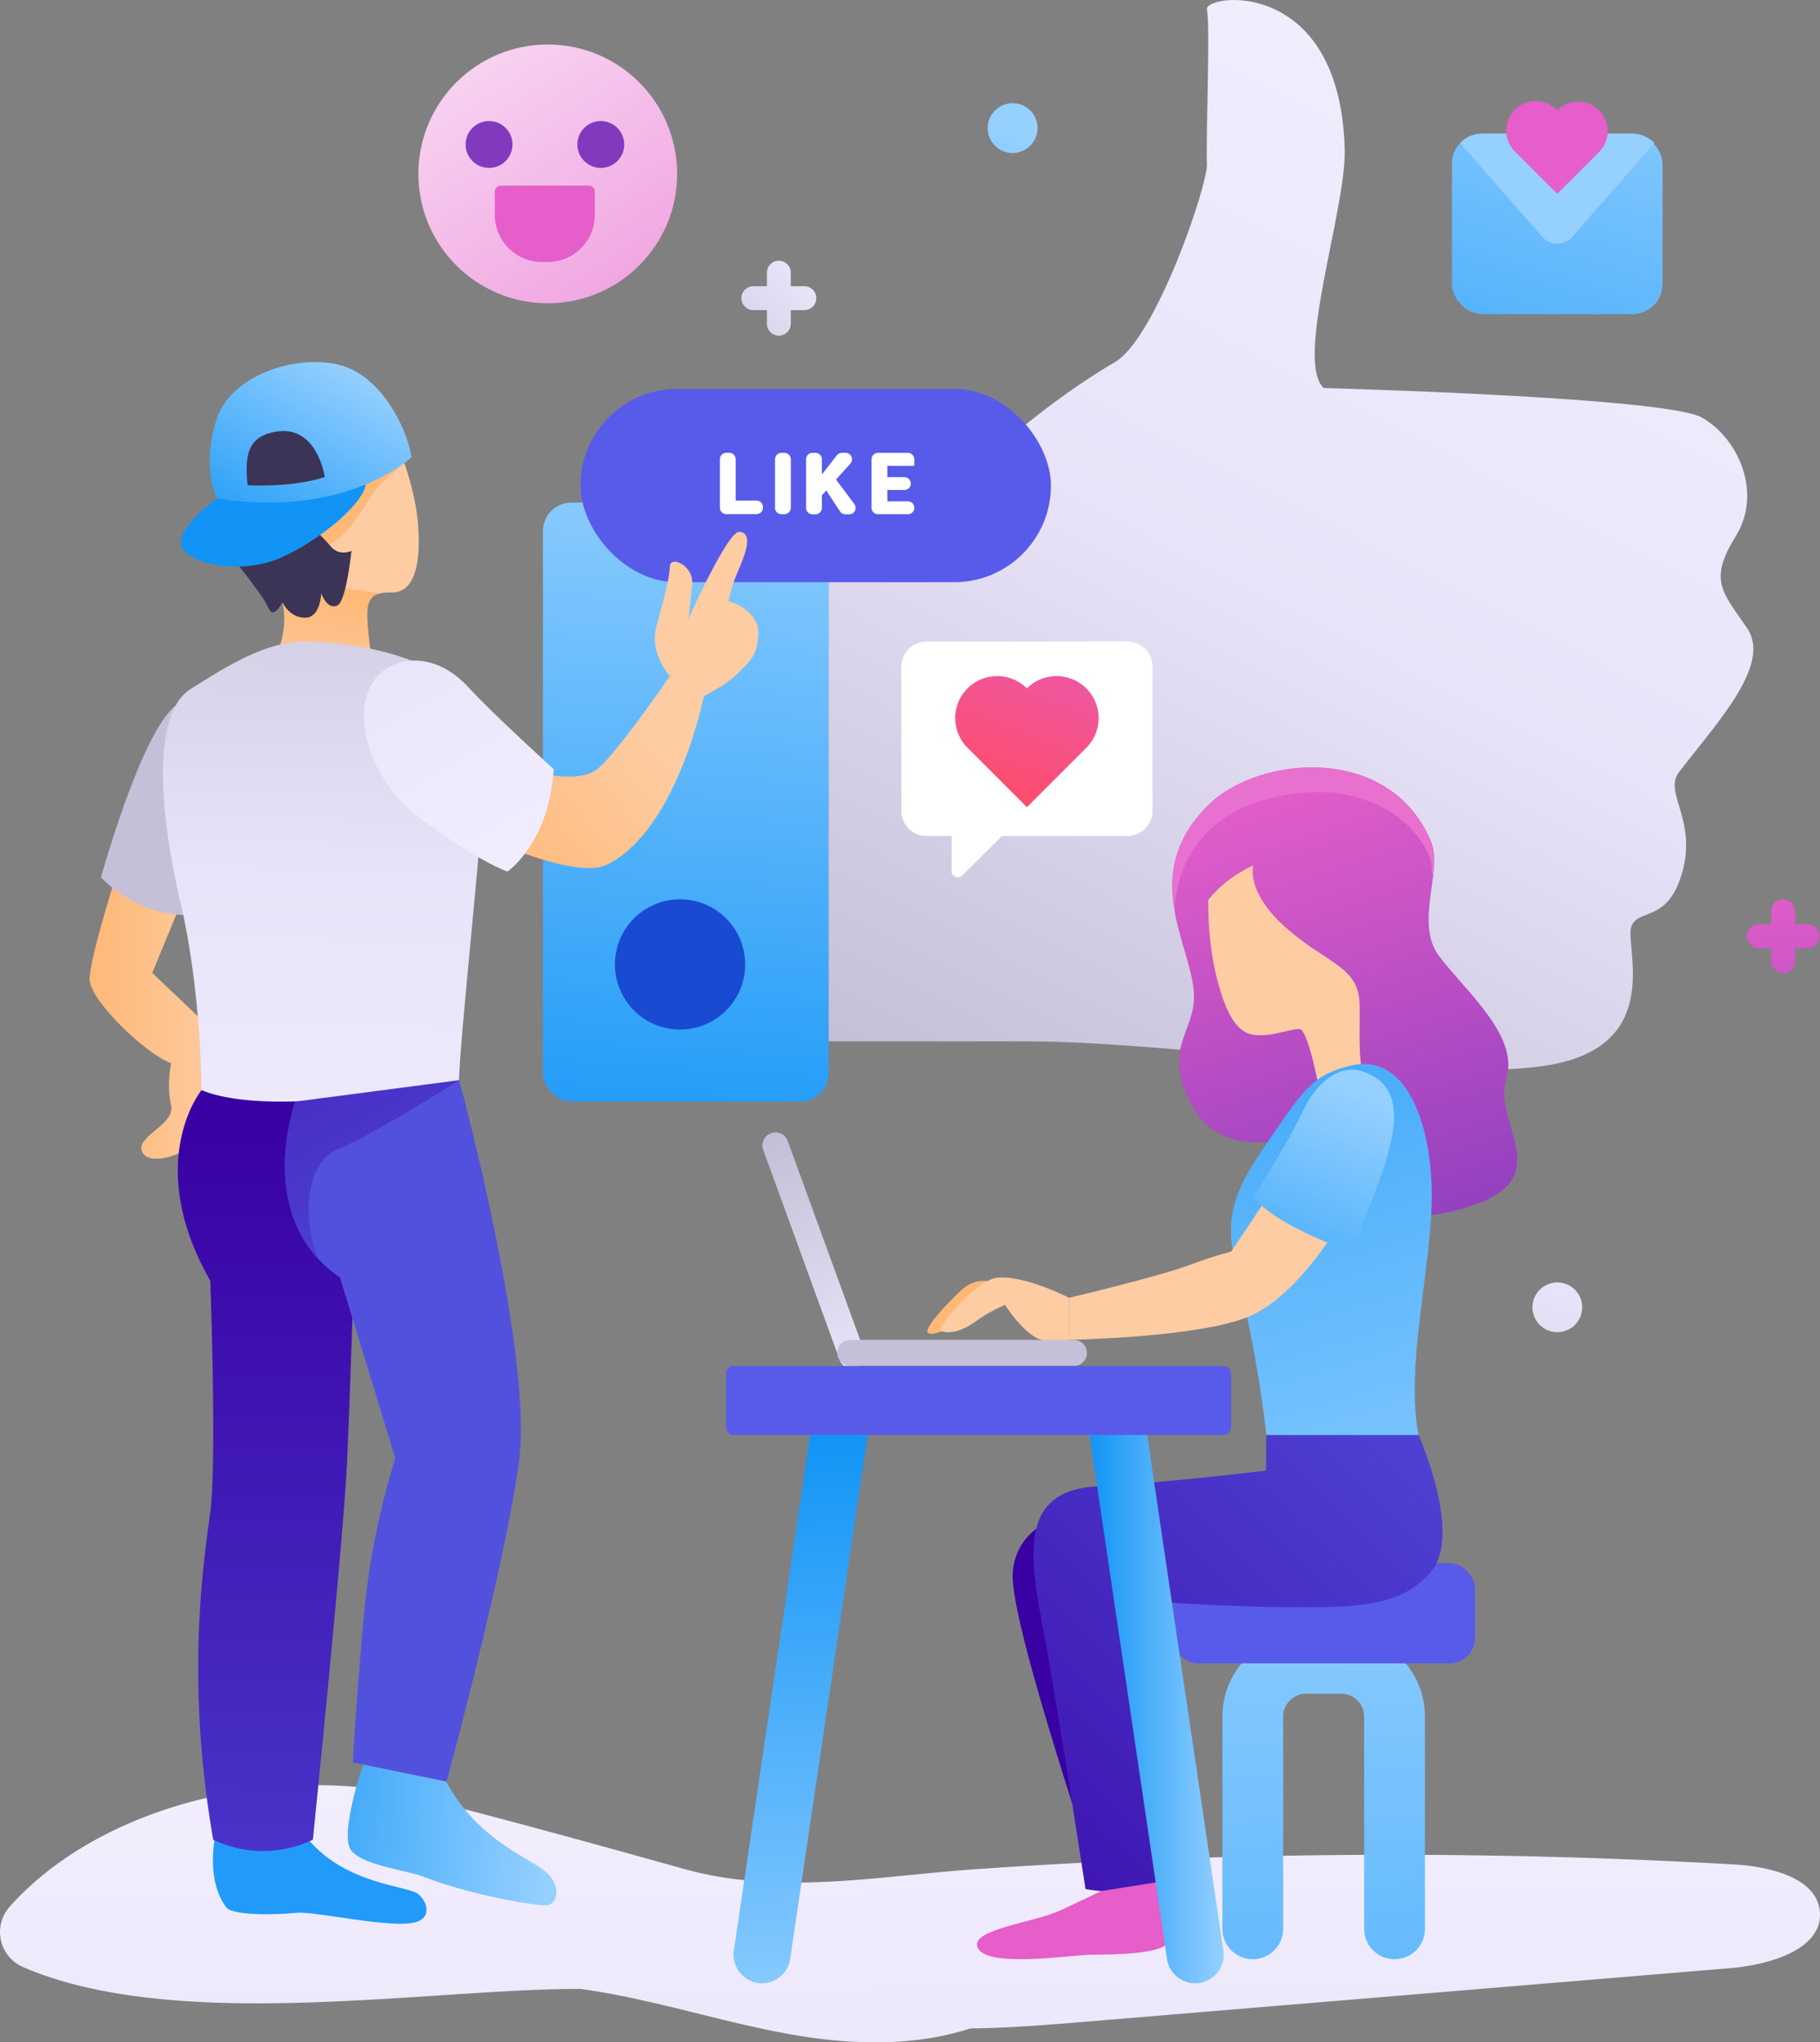 <svg xmlns="http://www.w3.org/2000/svg" xmlns:xlink="http://www.w3.org/1999/xlink" viewBox="0 0 699.37 784.82"><rect x="0" y="0" width="699.37" height="784.82" fill="#808080" stroke="none"/><defs><style>.cls-1{fill:url(#New_Gradient_Swatch);}.cls-2{fill:#3900a3;}.cls-3{fill:url(#New_Gradient_Swatch_copy);}.cls-4{fill:#c5c0d8;}.cls-5{fill:#229af9;}.cls-6{fill:url(#New_Gradient_Swatch_copy_4);}.cls-7{fill:#5251de;}.cls-8{fill:url(#New_Gradient_Swatch_copy_3);}.cls-9{fill:url(#New_Gradient_Swatch-2);}.cls-10{fill:url(#New_Gradient_Swatch_copy_3-2);}.cls-11{fill:#194ad2;}.cls-12{fill:url(#New_Gradient_Swatch-3);}.cls-13{fill:url(#New_Gradient_Swatch_copy_2);}.cls-14{fill:#fdcca3;}.cls-15{fill:url(#New_Gradient_Swatch_copy_2-2);}.cls-16{fill:#fff;}.cls-17{fill:url(#linear-gradient);}.cls-18{fill:url(#New_Gradient_Swatch_copy_3-3);}.cls-19{fill:url(#New_Gradient_Swatch_copy_3-4);}.cls-20{fill:#585be9;}.cls-21{fill:url(#New_Gradient_Swatch_copy_4-2);}.cls-22{fill:#e55ec9;}.cls-23{fill:#ffb876;}.cls-24{fill:url(#New_Gradient_Swatch_copy_3-5);}.cls-25{fill:url(#New_Gradient_Swatch_copy_3-6);}.cls-26{fill:url(#New_Gradient_Swatch_copy-2);}.cls-27{fill:#3b3457;}.cls-28{fill:#1194f6;}.cls-29{fill:url(#New_Gradient_Swatch_copy_3-7);}.cls-30{fill:url(#New_Gradient_Swatch-4);}.cls-31{fill:url(#New_Gradient_Swatch_copy-3);}.cls-32{fill:url(#New_Gradient_Swatch_copy_3-8);}.cls-33{fill:#95d0ff;}.cls-34{fill:url(#New_Gradient_Swatch_copy_3-9);}.cls-35{fill:url(#New_Gradient_Swatch-5);}.cls-36{fill:url(#New_Gradient_Swatch_copy_4-3);}.cls-37{fill:#e871cf;}.cls-38{fill:url(#New_Gradient_Swatch-6);}.cls-39{fill:url(#New_Gradient_Swatch_copy_2-3);}.cls-40{fill:url(#New_Gradient_Swatch_copy_3-10);}.cls-41{fill:url(#New_Gradient_Swatch-7);}.cls-42{fill:url(#New_Gradient_Swatch_copy_6);}.cls-43{fill:#813abe;}</style><linearGradient id="New_Gradient_Swatch" x1="352.4" y1="1057.15" x2="348.98" y2="656.64" gradientUnits="userSpaceOnUse"><stop offset="0" stop-color="#3900a3"/><stop offset="0" stop-color="#bebad1"/><stop offset="0.5" stop-color="#e8e3f8"/><stop offset="1" stop-color="#f4f0ff"/></linearGradient><linearGradient id="New_Gradient_Swatch_copy" x1="34.44" y1="390.1" x2="86.69" y2="390.1" gradientUnits="userSpaceOnUse"><stop offset="0" stop-color="#ffb876"/><stop offset="1" stop-color="#fdcca3"/></linearGradient><linearGradient id="New_Gradient_Swatch_copy_4" x1="102.69" y1="427.98" x2="99.63" y2="877.41" gradientUnits="userSpaceOnUse"><stop offset="0" stop-color="#3900a3"/><stop offset="1" stop-color="#5251de"/></linearGradient><linearGradient id="New_Gradient_Swatch_copy_3" x1="84.52" y1="699.53" x2="210.67" y2="707.41" gradientUnits="userSpaceOnUse"><stop offset="0" stop-color="#1194f6"/><stop offset="1" stop-color="#95d0ff"/></linearGradient><linearGradient id="New_Gradient_Swatch-2" x1="295.37" y1="423.53" x2="357.04" y2="626.54" xlink:href="#New_Gradient_Swatch"/><linearGradient id="New_Gradient_Swatch_copy_3-2" x1="252.77" y1="469.8" x2="273.14" y2="164.12" xlink:href="#New_Gradient_Swatch_copy_3"/><linearGradient id="New_Gradient_Swatch-3" x1="380.77" y1="472.18" x2="624.9" y2="-1.44" xlink:href="#New_Gradient_Swatch"/><linearGradient id="New_Gradient_Swatch_copy_2" x1="549.45" y1="512.1" x2="481" y2="299.44" gradientUnits="userSpaceOnUse"><stop offset="0" stop-color="#813abe"/><stop offset="1" stop-color="#e55ec9"/></linearGradient><linearGradient id="New_Gradient_Swatch_copy_2-2" x1="552.54" y1="511.11" x2="484.09" y2="298.44" xlink:href="#New_Gradient_Swatch_copy_2"/><linearGradient id="linear-gradient" x1="378.97" y1="315.04" x2="417.17" y2="219.55" gradientUnits="userSpaceOnUse"><stop offset="0" stop-color="#ff4b60"/><stop offset="1" stop-color="#e55ec9"/></linearGradient><linearGradient id="New_Gradient_Swatch_copy_3-3" x1="447.63" y1="260.4" x2="559.75" y2="636.68" xlink:href="#New_Gradient_Swatch_copy_3"/><linearGradient id="New_Gradient_Swatch_copy_3-4" x1="517.95" y1="1085.55" x2="505.4" y2="565.59" xlink:href="#New_Gradient_Swatch_copy_3"/><linearGradient id="New_Gradient_Swatch_copy_4-2" x1="307.35" y1="769.17" x2="586.29" y2="486.73" xlink:href="#New_Gradient_Swatch_copy_4"/><linearGradient id="New_Gradient_Swatch_copy_3-5" x1="304.14" y1="550.6" x2="312.4" y2="790.15" xlink:href="#New_Gradient_Swatch_copy_3"/><linearGradient id="New_Gradient_Swatch_copy_3-6" x1="418.68" y1="656.79" x2="470.22" y2="656.79" xlink:href="#New_Gradient_Swatch_copy_3"/><linearGradient id="New_Gradient_Swatch_copy-2" x1="126.06" y1="227.19" x2="122.31" y2="268.51" xlink:href="#New_Gradient_Swatch_copy"/><linearGradient id="New_Gradient_Swatch_copy_3-7" x1="91.35" y1="220.09" x2="135.64" y2="141.35" xlink:href="#New_Gradient_Swatch_copy_3"/><linearGradient id="New_Gradient_Swatch-4" x1="128.33" y1="138.01" x2="119.15" y2="532.42" xlink:href="#New_Gradient_Swatch"/><linearGradient id="New_Gradient_Swatch_copy-3" x1="187.65" y1="344.79" x2="254.74" y2="285.91" xlink:href="#New_Gradient_Swatch_copy"/><linearGradient id="New_Gradient_Swatch_copy_3-8" x1="541.73" y1="265.59" x2="625.05" y2="1.57" xlink:href="#New_Gradient_Swatch_copy_3"/><linearGradient id="New_Gradient_Swatch_copy_3-9" x1="470.84" y1="541.03" x2="521.78" y2="419.89" xlink:href="#New_Gradient_Swatch_copy_3"/><linearGradient id="New_Gradient_Swatch-5" x1="66.21" y1="94.98" x2="217.55" y2="364.04" xlink:href="#New_Gradient_Swatch"/><linearGradient id="New_Gradient_Swatch_copy_4-3" x1="40.92" y1="259.01" x2="192.27" y2="526.53" xlink:href="#New_Gradient_Swatch_copy_4"/><linearGradient id="New_Gradient_Swatch-6" x1="252.67" y1="160.58" x2="360.57" y2="54.14" xlink:href="#New_Gradient_Swatch"/><linearGradient id="New_Gradient_Swatch_copy_2-3" x1="705.16" y1="515.85" x2="681.83" y2="333.58" xlink:href="#New_Gradient_Swatch_copy_2"/><linearGradient id="New_Gradient_Swatch_copy_3-10" x1="341.94" y1="220.26" x2="388.6" y2="51.11" xlink:href="#New_Gradient_Swatch_copy_3"/><linearGradient id="New_Gradient_Swatch-7" x1="575.06" y1="620.09" x2="623.97" y2="373.4" xlink:href="#New_Gradient_Swatch"/><linearGradient id="New_Gradient_Swatch_copy_6" x1="334.62" y1="253.86" x2="139.89" y2="-39.56" gradientUnits="userSpaceOnUse"><stop offset="0" stop-color="#e55ec9"/><stop offset="1" stop-color="#fdf2fb"/></linearGradient></defs><g id="Layer_2" data-name="Layer 2"><g id="Object"><path class="cls-1" d="M699.32,734.61c-1.11-13-19.12-17.36-33.17-18.16a2320.89,2320.89,0,0,0-290.71,1.8c-38,2.62-75.6,10.27-112.64-.07-34.17-9.54-68-18.93-102.64-27.63-51.74-13-120.79,2.11-156.48,42.2a14.64,14.64,0,0,0,5.14,23.13c58.69,25.36,155,8.4,214.1,8.4,28.6,3.9,56,13.43,84.46,18.07,21.68,3.53,45,3.85,65.43-2.86,12.29-.14,24.58-1,36.38-1.93L665,756.31C680.39,755,700.53,748.91,699.32,734.61Z"/><path class="cls-2" d="M412.26,581S390,585,389.14,604.9s34,121.8,34,121.8Z"/><path class="cls-3" d="M45.08,334.93s-10.64,33.15-10.64,41.36,22,29.09,31.3,32.25c0,0-1.81,8.67,0,16.15s-13.57,11.83-11.2,17.74S70.3,444,75.81,438.88s10.88-38.22,10.88-38.22l-28.21-26.8,11-26.58Z"/><path class="cls-4" d="M67.5,271.15c-13.35,10.4-28.69,66-28.69,66s13.14,15,34.62,14.53Z"/><path class="cls-5" d="M82.77,705.11S78.82,722.34,87,733c2.46,3.22,19.6,2.84,26.72,2.06s36.89,6.3,46.15,3.55c5.71-1.69,4.76-7.47.83-10.76s-27.78-3.53-42.4-21.21Z"/><path class="cls-6" d="M77.44,418.92s-22.59,27.61,3.37,73.27c0,0,2.54,69.6,0,88.77s-9.62,64.42,1.13,126a44.32,44.32,0,0,0,38.28,0S132,591.62,133.34,562.12s3.27-91.79,3.27-91.79l-7.21-51.41Z"/><path class="cls-7" d="M113.48,423.32S97.14,468,130.65,490.92l21.25,69.47a297,297,0,0,0-12,59.52c-3.25,35.94-4.31,57.37-4.31,57.37l36,7.35s22.06-80.92,27.79-122.6-22.95-147-22.95-147Z"/><path class="cls-8" d="M139.55,678.09s-9.53,27.62-4.38,33.29,21.14,7.24,28.16,10c15.16,6,38.46,10.43,46,10.83,5.14.27,6.77-7.85,0-13.27s-26.14-12.3-37.84-34.31Z"/><path class="cls-9" d="M329.09,525.61h0a5,5,0,0,1-6.42-3l-29.39-80.74a5,5,0,0,1,3-6.42h0a5,5,0,0,1,6.42,3l29.39,80.73A5,5,0,0,1,329.09,525.61Z"/><rect class="cls-10" x="208.64" y="193.14" width="109.79" height="230.18" rx="10.9"/><circle class="cls-11" cx="261.32" cy="370.6" r="25.02" transform="translate(-159.13 540.47) rotate(-76.81)"/><path class="cls-12" d="M318.43,201.93l37.93-3.12s31-35.55,72.12-59.69c15.67-9.19,35.81-68.38,35.31-76.22s1.37-53.1,0-59.19,51.36-13.11,52.94,54c.54,22.63-19.31,80.95-8.08,91.4,0,0,131.36,3.48,145.29,11.32s23.5,28.83,13,45.75-5.09,21.28,4.42,35.2-11.3,36-26.18,55.34c-6,7.85,6.87,18.21,1.33,38.24s-17.21,13.87-19.67,21.25,12.39,44.36-29.51,52.68-144.08-8.72-202.77-8.72H318.43Z"/><path class="cls-13" d="M458.69,385.52c2.06-19.2-23.06-47.59,5.59-76.13,18.89-18.82,69.44-24.14,85.54,13.85,4.84,11.41-6.45,31.4,3.23,44.25s30.85,30.65,25.8,46.71C572.93,433,602,454.52,559,465.27s-58.45-29-58.45-29S470.77,447,458.69,426,457.33,398.22,458.69,385.52Z"/><path class="cls-14" d="M464.83,334.55s-2.4,21.16,2.87,41.74,11.51,21.54,16.78,21.54,11.51-2.4,14.86-2.4S507,418.92,507,418.92l29.72-4.79a75.53,75.53,0,0,1-8.14-37.84c.95-22.09,6.71-47-12-57.08S471.06,307.7,464.83,334.55Z"/><path class="cls-14" d="M497,373.38s10.2,8.49,13-3-1.65-23.42-9.43-19.18c-5.11,2.79-6.35,5.26-6.35,5.26Z"/><path class="cls-15" d="M459,355.61s3.38-14,22.65-23.11c0,0-3.25,10.08,12.53,24s27.71,14.84,28.25,29-3.06,40.51,14.32,43.74S559,422.81,559,422.81a102.73,102.73,0,0,1-15.05-37.29c-4.3-22.38.54-77.75-26.88-79.9S455.21,305.08,459,355.61Z"/><path class="cls-16" d="M433.18,246.54H356a9.65,9.65,0,0,0-9.64,9.64v55.45a9.65,9.65,0,0,0,9.64,9.64h9.65v13.47a2.41,2.41,0,0,0,4.11,1.7L385,321.27h48.21a9.65,9.65,0,0,0,9.65-9.64V256.18A9.65,9.65,0,0,0,433.18,246.54Z"/><path class="cls-17" d="M417.43,264.53a16.14,16.14,0,0,0-22.82,0,16.13,16.13,0,0,0-22.81,22.82l22.81,22.82,22.82-22.82A16.14,16.14,0,0,0,417.43,264.53Z"/><path class="cls-18" d="M518.37,409.64c23.53-6.22,32.55,26,31.78,53.09s-10.08,63.93-5,88.73c0,0-31.39,3.88-58.51,0A472.29,472.29,0,0,0,478,500.7c-5.81-24.8-9.56-34.47,6.59-58.12S503.67,413.52,518.37,409.64Z"/><path class="cls-19" d="M535.88,752.88h0a11.67,11.67,0,0,1-11.67-11.68V659.69a8.83,8.83,0,0,0-8.83-8.83H501.92a8.83,8.83,0,0,0-8.83,8.83V741.2a11.68,11.68,0,0,1-11.67,11.68h0a11.68,11.68,0,0,1-11.68-11.68V659.69a32.19,32.19,0,0,1,32.18-32.19h13.46a32.19,32.19,0,0,1,32.18,32.19V741.2A11.68,11.68,0,0,1,535.88,752.88Z"/><rect class="cls-20" x="450.46" y="600.64" width="116.37" height="38.54" rx="9.82"/><path class="cls-21" d="M545.11,551.46s16.71,37.55,5.08,52.08-30.85,14.07-53.36,14.07-57.66-2.34-57.66-2.34a233.72,233.72,0,0,1,6.62,44.54c1.35,25.32-2.29,47.36,0,63.3,0,0-9.9,6.1-28.66,2.82,0,0-10.13-66.06-15-92.85-5.63-30.94-13.13-60,19.22-61.89s65.16-6.1,65.16-6.1l.09-13.63Z"/><path class="cls-22" d="M445.79,723.11s5.67,19.34,2.87,23.54-20.14,4.47-28.53,4.47-42.07,5.56-44.6-3.11c-2-6.72,22-9.23,32.18-14,4.72-2.2,15.46-7.32,15.46-7.32Z"/><path class="cls-14" d="M487.39,459.6,473.06,481s-5.23,1.12-16.71,5.37-45.5,12.33-45.5,12.33v16.16s48.41-.78,68.43-8.68,37.45-39.09,37.45-39.09Z"/><path class="cls-23" d="M383.07,493.35s-6.92-3.82-13.6,2.38-14.55,15-12.88,16.47,8.84-1.67,13.13-5.73S383.07,493.35,383.07,493.35Z"/><path class="cls-14" d="M410.85,498.72s-18.2-9.29-28.32-7.6c-7.24,1.21-23.84,19.61-20.52,20.52s7.55,0,13-3.92a60.31,60.31,0,0,1,11.23-6.28s5,8.09,10.92,12,13.71,1.43,13.71,1.43Z"/><path class="cls-4" d="M321.75,519.89h0a5,5,0,0,1,5-5h85.92a5,5,0,0,1,5,5h0a5,5,0,0,1-5,5H326.76A5,5,0,0,1,321.75,519.89Z"/><rect class="cls-20" x="279.01" y="524.9" width="194.06" height="26.56" rx="2.84"/><path class="cls-24" d="M292.8,762.13h0A11,11,0,0,1,282,749.57l29.28-198.11h22.14L303.63,752.78A11,11,0,0,1,292.8,762.13Z"/><path class="cls-25" d="M459.27,762.13h0a11,11,0,0,0,10.83-12.56L440.82,551.46H418.68l29.76,201.32A11,11,0,0,0,459.27,762.13Z"/><path class="cls-14" d="M154.14,174.42s5.21,13.21,6.41,26,0,27.24-9.87,27.24c-4.7,0-8.57.28-9.4,5.81s1.66,20.2,1.66,20.2l-38.74,2.49s11.47-18.79,0-33.75c-6.37-8.3-24.63-32.65-16-50.36S141.56,146.62,154.14,174.42Z"/><path class="cls-26" d="M146.06,228s-19.08-3-26.68-3.33a98.31,98.31,0,0,0-13.23.7c8.07,14.37-2,30.79-2,30.79l38.74-2.49s-2.49-14.66-1.66-20.2C141.81,229.94,143.6,228.56,146.06,228Z"/><path class="cls-27" d="M135.52,207.36s-2,23.37-5.87,25.3-6.24-4.7-6.24-4.7-.12,9.41-6.21,9.41-8.66-5.94-8.66-5.94-3.24,6.49-5.17,2.62-2.22-4.28-7.75-11.69-8.93-10.17-8.93-10.17l45.45-11.9Z"/><path class="cls-14" d="M134.38,193.48s-9.69-5.54-10.79,1.93,3,24.35,16.32,13.28Z"/><path class="cls-23" d="M155.4,177.92s-10.62,9-12.4,12c0,0-9.21,16.56-16.5,19.28l-10.25-10.65,15.41-15.46Z"/><path class="cls-28" d="M83.27,191.53s-17.79,13-13,19.49,22.31,9,35.3,4.23,33.58-20.15,35-29.14Z"/><path class="cls-29" d="M83.27,191.53s-5.93-12.15,0-30.51,34.74-26,50.28-19.77,23.72,26.83,24.57,34.46C158.12,175.71,133.27,199.44,83.27,191.53Z"/><path class="cls-27" d="M95.13,186.44s16.39,1.13,29.66-3.1c0,0-2.89-21.2-20.05-17.21C95.13,168.37,94,175.15,95.13,186.44Z"/><path class="cls-30" d="M117.72,246.54c30.77.77,70.85,11.24,69,45.31S177,396.13,176.36,415.06c0,0-70.22,15.66-98.92,3.86,0,0-.09-38.06-8-71.64s-11.52-72.75,3.71-82.43C86.6,256.3,102.48,246.16,117.72,246.54Z"/><path class="cls-31" d="M208.64,297.26S222,300.74,229,295.92s28.4-36.11,28.4-36.11l13.09,7.7s-10.1,51.09-37.11,64.71c-11.57,5.83-43.71-9-43.71-9Z"/><rect class="cls-20" x="223.07" y="149.44" width="180.77" height="74.29" rx="37.14"/><path class="cls-16" d="M276.63,195.12V176.5A2.47,2.47,0,0,1,279.1,174h1.12a2.48,2.48,0,0,1,2.48,2.47v15.9h8a2.47,2.47,0,0,1,2.47,2.48v.24a2.47,2.47,0,0,1-2.47,2.48H279.1A2.47,2.47,0,0,1,276.63,195.12Z"/><path class="cls-16" d="M297.82,195.12V176.5a2.47,2.47,0,0,1,2.47-2.47h1.12a2.48,2.48,0,0,1,2.48,2.47v18.62a2.48,2.48,0,0,1-2.48,2.48h-1.12A2.47,2.47,0,0,1,297.82,195.12Z"/><path class="cls-16" d="M309.76,195.12V176.5a2.47,2.47,0,0,1,2.47-2.47h1.12a2.48,2.48,0,0,1,2.48,2.47v5.83l5.73-7.35a2.48,2.48,0,0,1,1.95-.95h1.42a2.48,2.48,0,0,1,1.84,4.13l-5.52,6.12,7,9.36a2.47,2.47,0,0,1-2,4h-1.39a2.45,2.45,0,0,1-2.07-1.12l-5.28-8.06-1.67,1.86v4.84a2.48,2.48,0,0,1-2.48,2.48h-1.12A2.47,2.47,0,0,1,309.76,195.12Z"/><path class="cls-16" d="M334.91,195.12V176.5a2.48,2.48,0,0,1,2.48-2.47h11.47a2.48,2.48,0,0,1,2.48,2.47V179H341v4.35h6.51A2.48,2.48,0,0,1,350,185.8h0a2.48,2.48,0,0,1-2.48,2.48H341v4.37h7.87a2.47,2.47,0,0,1,2.48,2.47h0a2.48,2.48,0,0,1-2.48,2.48H337.39A2.48,2.48,0,0,1,334.91,195.12Z"/><path class="cls-14" d="M257.4,259.81s-8-8.74-5.18-19,5.07-18.71,5.18-23.11,9.24-.49,8.57,6.89c-.35,3.88-1.41,13.22-1.41,13.22s15.08-34,19.66-33.47,3.19,6.34-.34,14.45S280,231,280,231s11.36,3.2,11.36,12-2.89,10.85-9,16.81c-3.4,3.33-11.9,7.7-11.9,7.7Z"/><rect class="cls-32" x="557.93" y="51.35" width="80.93" height="69.37" rx="11.56"/><path class="cls-33" d="M561.1,55l31.5,36a7.71,7.71,0,0,0,11.6,0l31.49-36a11.5,11.5,0,0,0-8.39-3.62H569.49A11.52,11.52,0,0,0,561.1,55Z"/><path class="cls-22" d="M614.45,42.35a11.35,11.35,0,0,0-16.05,0,11.36,11.36,0,1,0-16.06,16.06L598.4,74.47l16.05-16.06A11.35,11.35,0,0,0,614.45,42.35Z"/><path class="cls-34" d="M523.27,411.6c17.81,5.63,13.45,24.61,5.37,45.87S519.28,481,519.28,481s-28.52-9.51-37.65-21c0,0,13.16-20.43,18.88-32.74S515.35,409.09,523.27,411.6Z"/><path class="cls-35" d="M149.69,256.18C133,264.89,138.17,296.83,160.93,314S195,334.93,195,334.93s16-10.91,17.78-39.37c0,0-22.79-20.58-32.87-31.54S158,251.85,149.69,256.18Z"/><path class="cls-36" d="M113.48,423.32s-13.53,37.06,9.34,61c-6-11.52-6.85-36.85,6.59-42.45,14.75-6.15,47-26.78,47-26.78Z"/><path class="cls-37" d="M491.34,306c41.43-8.48,59.06,19.1,58.85,27.6a10.84,10.84,0,0,0,.46,3.4c.6-5.15.79-9.93-.83-13.74-16.1-38-66.65-32.67-85.54-13.85-14.09,14-15.17,28-12.87,40.93C451.37,349.28,450.54,314.34,491.34,306Z"/><path class="cls-38" d="M308.87,110h-5v-5a4.59,4.59,0,1,0-9.17,0v5h-5a4.59,4.59,0,1,0,0,9.17h5v5a4.59,4.59,0,1,0,9.17,0v-5h5a4.59,4.59,0,1,0,0-9.17Z"/><path class="cls-39" d="M694.79,355.19h-5v-5a4.58,4.58,0,0,0-9.16,0v5h-5a4.59,4.59,0,0,0,0,9.17h5v5a4.58,4.58,0,1,0,9.16,0v-5h5a4.59,4.59,0,0,0,0-9.17Z"/><path class="cls-40" d="M398.69,49.23a9.57,9.57,0,1,1-9.57-9.57A9.56,9.56,0,0,1,398.69,49.23Z"/><path class="cls-41" d="M608,502.37a9.56,9.56,0,1,1-9.56-9.56A9.56,9.56,0,0,1,608,502.37Z"/><circle class="cls-42" cx="210.49" cy="66.82" r="49.72"/><path class="cls-43" d="M196.93,55.52a9,9,0,1,1-9-9A9,9,0,0,1,196.93,55.52Z"/><path class="cls-43" d="M239.87,55.52a9,9,0,1,1-9-9A9,9,0,0,1,239.87,55.52Z"/><path class="cls-22" d="M192.41,71.34h33.9a2.26,2.26,0,0,1,2.26,2.26v9a18.08,18.08,0,0,1-18.08,18.08h-2.26a18.08,18.08,0,0,1-18.08-18.08v-9a2.26,2.26,0,0,1,2.26-2.26Z"/></g></g></svg>